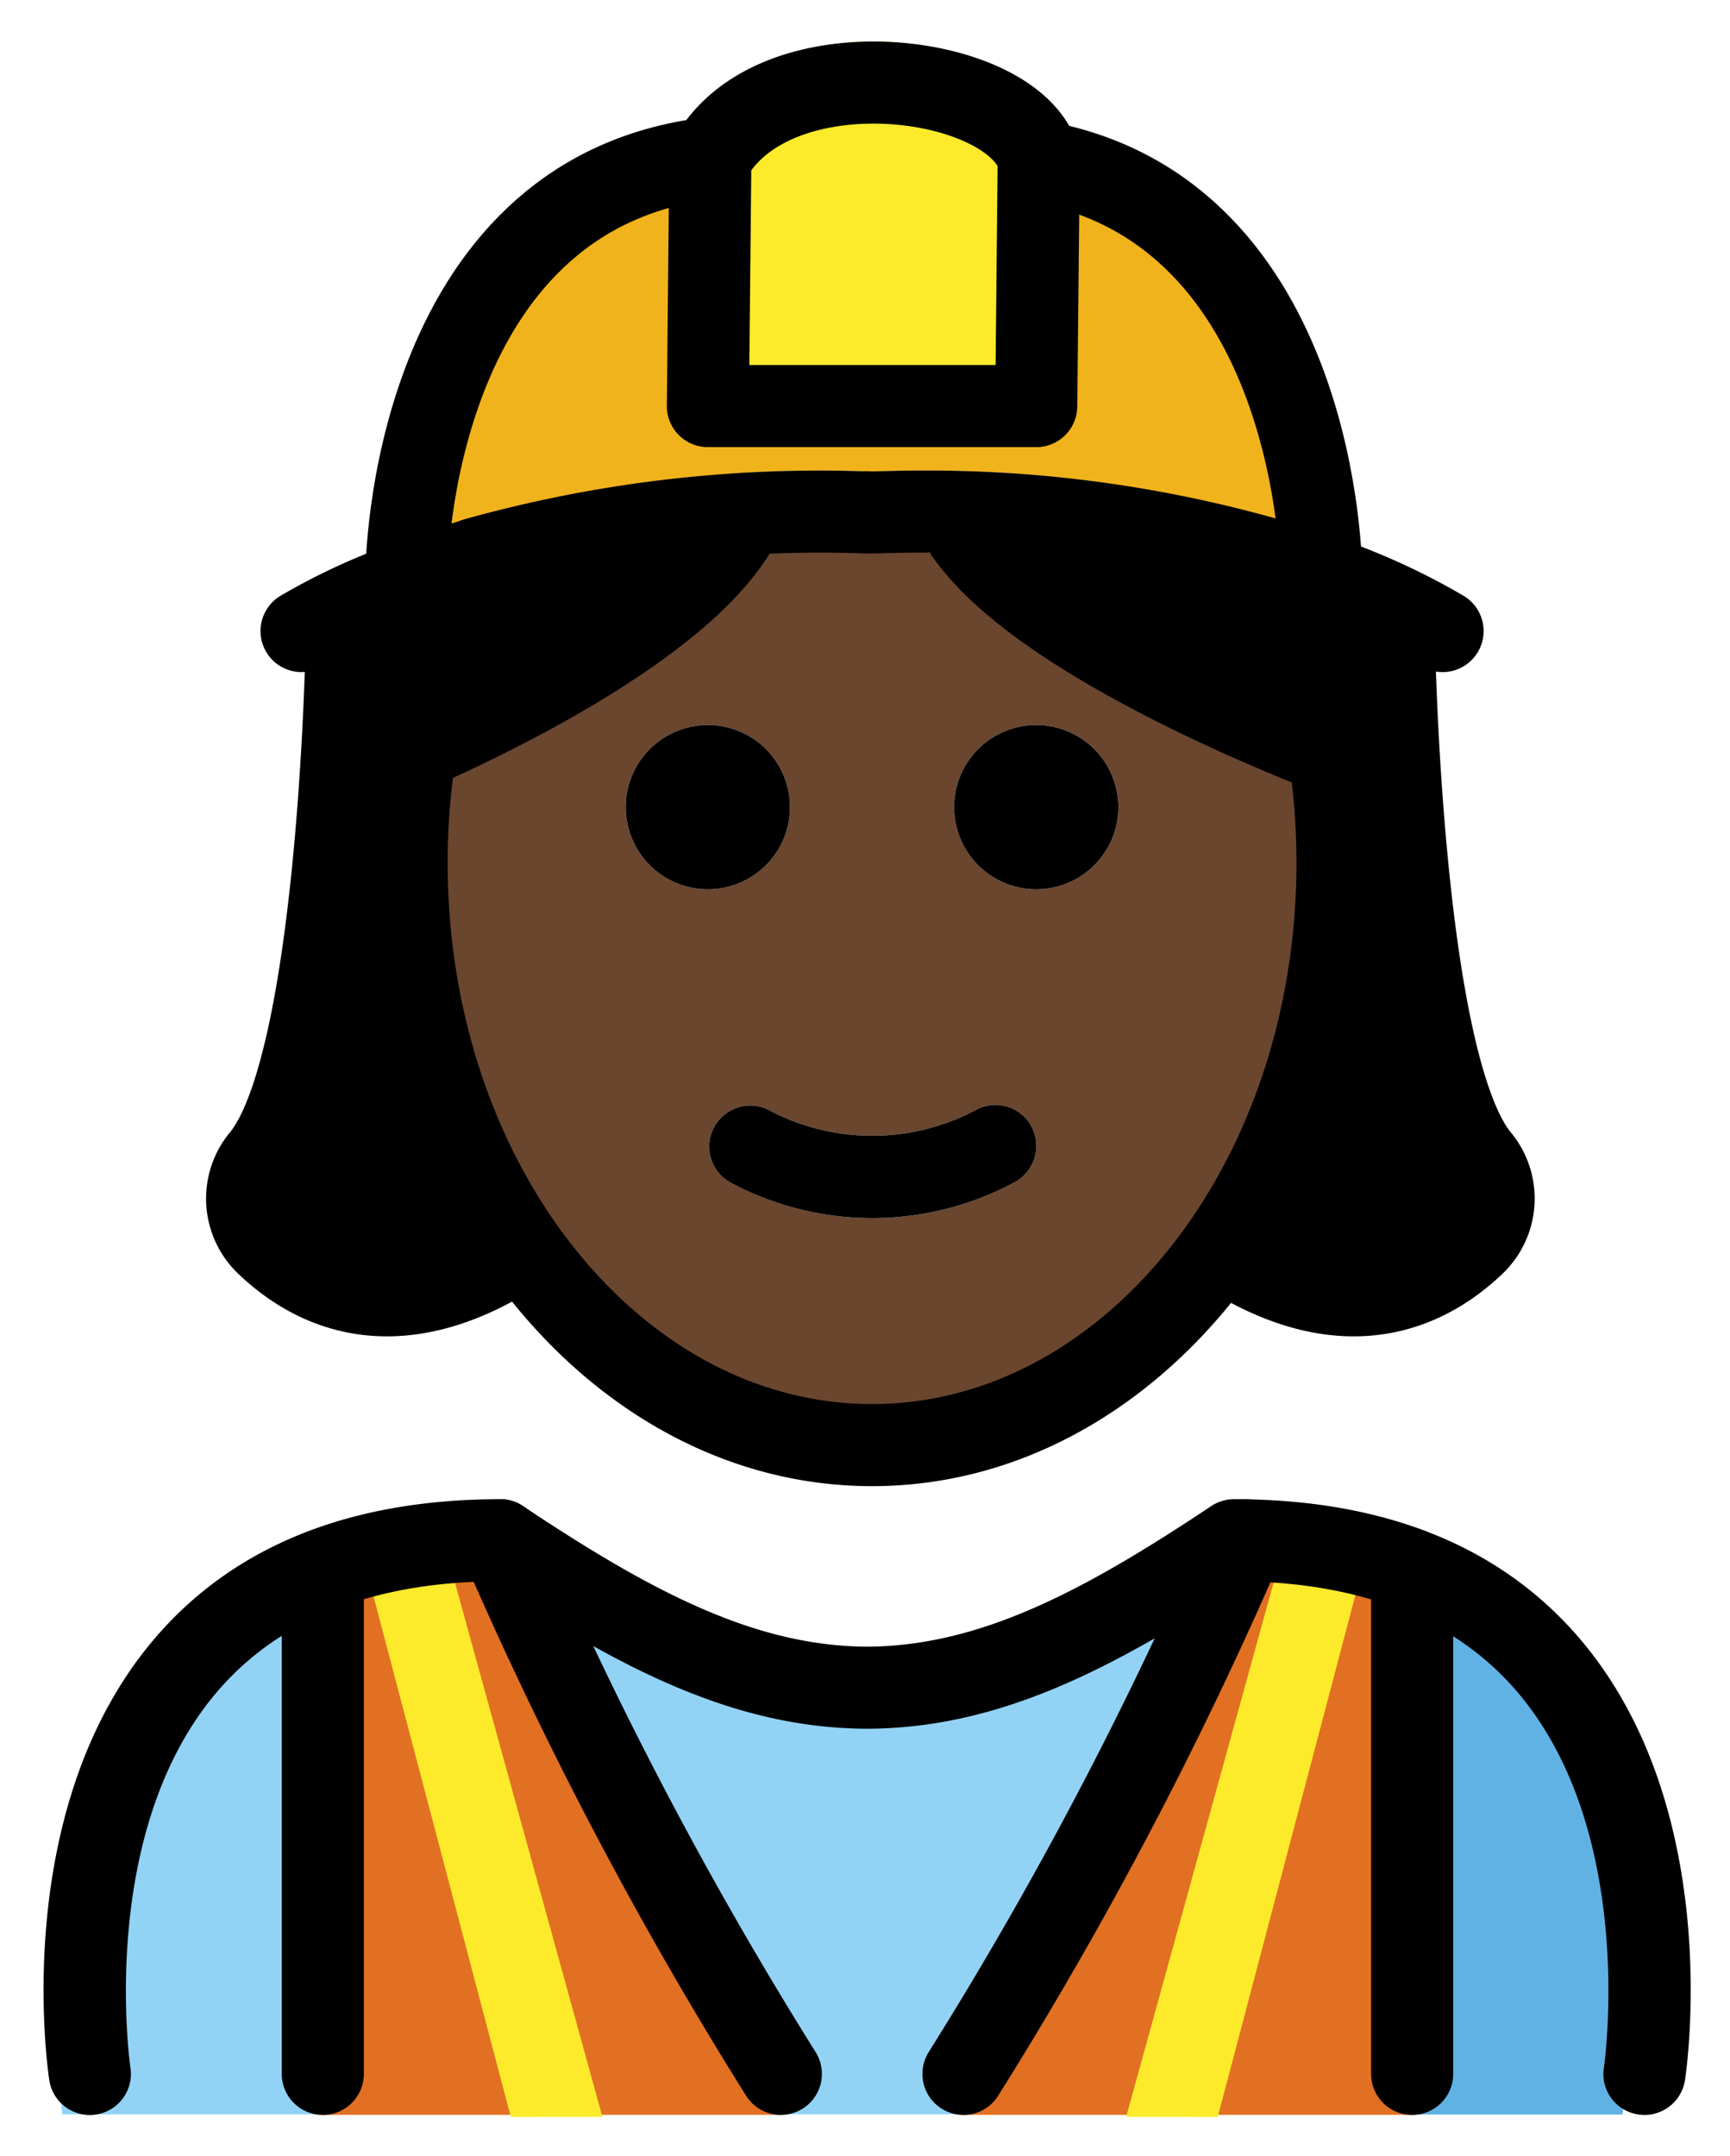 <svg xmlns="http://www.w3.org/2000/svg" role="img" viewBox="15.74 7.37 42.15 52.52"><title>1F477-1F3FF-200D-2640-FE0F.svg</title><path fill="#92d3f5" d="M55.008 58.874s1.994-13.752-9.967-13.752c-3.181 2.112-5.907 3.572-8.97 3.566h.125c-3.063.006-5.789-1.453-8.97-3.566-11.961 0-9.967 13.752-9.967 13.752"/><path fill="#61b2e4" d="M44.101 49.125c5.446 2.26 5.587 6.808 6.148 9.754h5.02s2.16-14.925-9.623-14.925"/><path fill="#e27022" d="M50.08 58.886V45.833l-4.09-.726a115.935 115.935 0 0 1-6.825 13.779zm-15.357 0a115.941 115.941 0 0 1-6.825-13.779l-4.318.726v13.053z"/><path fill="#fcea2b" d="M45.41 58.938l3.483-13.205-1.933-.502-3.782 13.704 2.232.003zm-17.225 0l-3.483-13.205 1.932-.502 3.783 13.704-2.232.003z"/><path fill="#f1b31c" d="M47.927 20.282l-.04.1q-.57-.195-1.23-.39a30.417 30.417 0 0 0-8.56-1.16v-2.57h2.89l.06-5.96c6.84 1.21 6.88 9.98 6.88 9.98zm-9.83-4.02v2.57c-.34 0-.68.01-1.03.02h-.16c-.03 0-.06-.01-.08 0a31.162 31.162 0 0 0-9.5 1.13v.01c-.59.17-1.12.35-1.59.53l-.09-.24s.05-9.2 7.4-10.06l-.06 6.04z"/><path fill="#fcea2b" d="M41.047 10.302l-.06 5.96h-8l.06-6.04c1.59-2.81 7.37-2.07 8 0z"/><g><path d="M24 23v7l-1 3-1 3 1 3h4l1.132-1.441L28 36l-2.185-5.168-.114-3.8 1.026-4.652L27 21l-3 2zm26.132 0v7l1 3 1 3-1 3h-4L46 37.559 46.132 36l2.186-5.168.113-3.8-1.026-4.652-.273-1.38 3 2z"/><path d="M24 23v3l5-2 2-1 2-2v-1h-3l-3.431 1.287L24 22v1zm25 0v3l-5-2-2-1-2-2v-1h3l3.431 1.287L49 22v1z"/></g><g><path fill="#6a462f" d="M48.007 25.032a17.644 17.644 0 0 1 .32 3.36c0 7.83-5.08 14.18-11.34 14.18s-11.34-6.35-11.34-14.18A10.441 10.441 0 0 1 26 25h1c1.457-.226 8.178-5.835 9.947-5.038C36.431 20.201 45.348 23.741 46 25l3 1c.08.32-1.053-1.298-.993-.968zm-5.02 2a2 2 0 1 0-2 2 1.999 1.999 0 0 0 2-2zm-2.55 9.15a1.011 1.011 0 0 0 .45-1.34.994.994 0 0 0-1.34-.45 5.383 5.383 0 0 1-5.11 0 1 1 0 0 0-.89 1.79 7.33 7.33 0 0 0 6.89 0zm-5.45-9.15a2 2 0 1 0-2 2 1.999 1.999 0 0 0 2-2z"/></g><g><path d="M55.807 58.888a.996.996 0 0 1-.99-1.149c.009-.058.827-5.741-2.129-9.178-1.476-1.715-3.69-2.612-6.586-2.669-3.31 2.185-6.027 3.545-9.126 3.588-.021.002-.044.001-.065.001h-.067c-.014-.001-.027 0-.041 0s-.029 0-.044-.001c-3.101-.043-5.817-1.403-9.126-3.588-2.897.057-5.11.954-6.586 2.669-2.956 3.437-2.138 9.12-2.129 9.178a1 1 0 0 1-1.977.303c-.041-.27-.973-6.633 2.581-10.775 1.923-2.241 4.751-3.377 8.407-3.377a1.002 1.002 0 0 1 .555.168c3.152 2.102 5.659 3.409 8.383 3.424 2.723-.014 5.23-1.321 8.383-3.424a1.002 1.002 0 0 1 .555-.168c3.656 0 6.484 1.136 8.407 3.377 3.554 4.143 2.622 10.506 2.581 10.775a.999.999 0 0 1-.987.847z"/><path d="M34.766 58.889a.998.998 0 0 1-.848-.469 97.571 97.571 0 0 1-6.907-13.137 1 1 0 0 1 1.838-.789 95.718 95.718 0 0 0 6.763 12.863 1 1 0 0 1-.846 1.531zm4.447 0a1 1 0 0 1-.846-1.531A95.694 95.694 0 0 0 45.13 44.494a1 1 0 1 1 1.838.789A97.571 97.571 0 0 1 40.06 58.42a.998.998 0 0 1-.848.469zm-15.608 0a1 1 0 0 1-1-1V45.615a1 1 0 0 1 2 0v12.274a1 1 0 0 1-1 1zm26.541 0a1 1 0 0 1-1-1V45.615a1 1 0 0 1 2 0v12.274a1 1 0 0 1-1 1zm-9.159-33.857a2 2 0 1 1-2 2 1.999 1.999 0 0 1 2-2zm-.1 9.81a1.011 1.011 0 0 1-.45 1.34 7.33 7.33 0 0 1-6.89 0 1 1 0 0 1 .89-1.79 5.383 5.383 0 0 0 5.11 0 .994.994 0 0 1 1.34.45zm-7.9-9.81a2 2 0 1 1-2 2 1.999 1.999 0 0 1 2-2z"/><path fill="none" stroke="#000" stroke-miterlimit="10" stroke-width="2" d="M25.959 25.1a17.255 17.255 0 0 0-.312 3.292c0 7.83 5.08 14.18 11.34 14.18s11.34-6.35 11.34-14.18a17.644 17.644 0 0 0-.32-3.36"/><path fill="none" stroke="#000" stroke-linecap="round" stroke-linejoin="round" stroke-width="2" d="M27.327 20.992c-.59.17-1.12.35-1.59.53a15.057 15.057 0 0 0-2.65 1.22"/><path fill="none" stroke="#000" stroke-miterlimit="10" stroke-width="2" d="M27.327 20.982v.01"/><path fill="none" stroke="#000" stroke-linecap="round" stroke-linejoin="round" stroke-width="2" d="M50.887 22.742a15.991 15.991 0 0 0-3-1.36q-.57-.195-1.23-.39a30.417 30.417 0 0 0-8.56-1.16c-.34 0-.68.01-1.03.02h-.16c-.03 0-.06-.01-.08 0a31.162 31.162 0 0 0-9.5 1.13m13.72-9.68v-.08c-.63-2.07-6.41-2.81-8 0l-.06 6.04h8z"/><path fill="none" stroke="#000" stroke-miterlimit="10" stroke-width="2" d="M25.647 21.282s.05-9.2 7.4-10.06m14.88 10.06s-.04-8.77-6.88-9.98c-.16-.03-.34-.06-.51-.08"/><g fill="none" stroke="#000" stroke-linecap="round" stroke-width="2"><path stroke-linejoin="round" d="M28.132 37.972c-2.806 1.713-4.748.796-5.888-.289a1.53 1.53 0 0 1-.149-2.07c1.955-2.298 2.098-12.871 2.098-12.871m25.506-0s.143 10.572 2.098 12.871a1.53 1.53 0 0 1-.149 2.07c-1.141 1.085-3.082 2.002-5.888.289"/><path stroke-miterlimit="10" d="M33.873 19.895C32.48 23.034 25 26 25 26m14-6.105C40.549 23.034 48.873 26 48.873 26"/></g></g></svg>